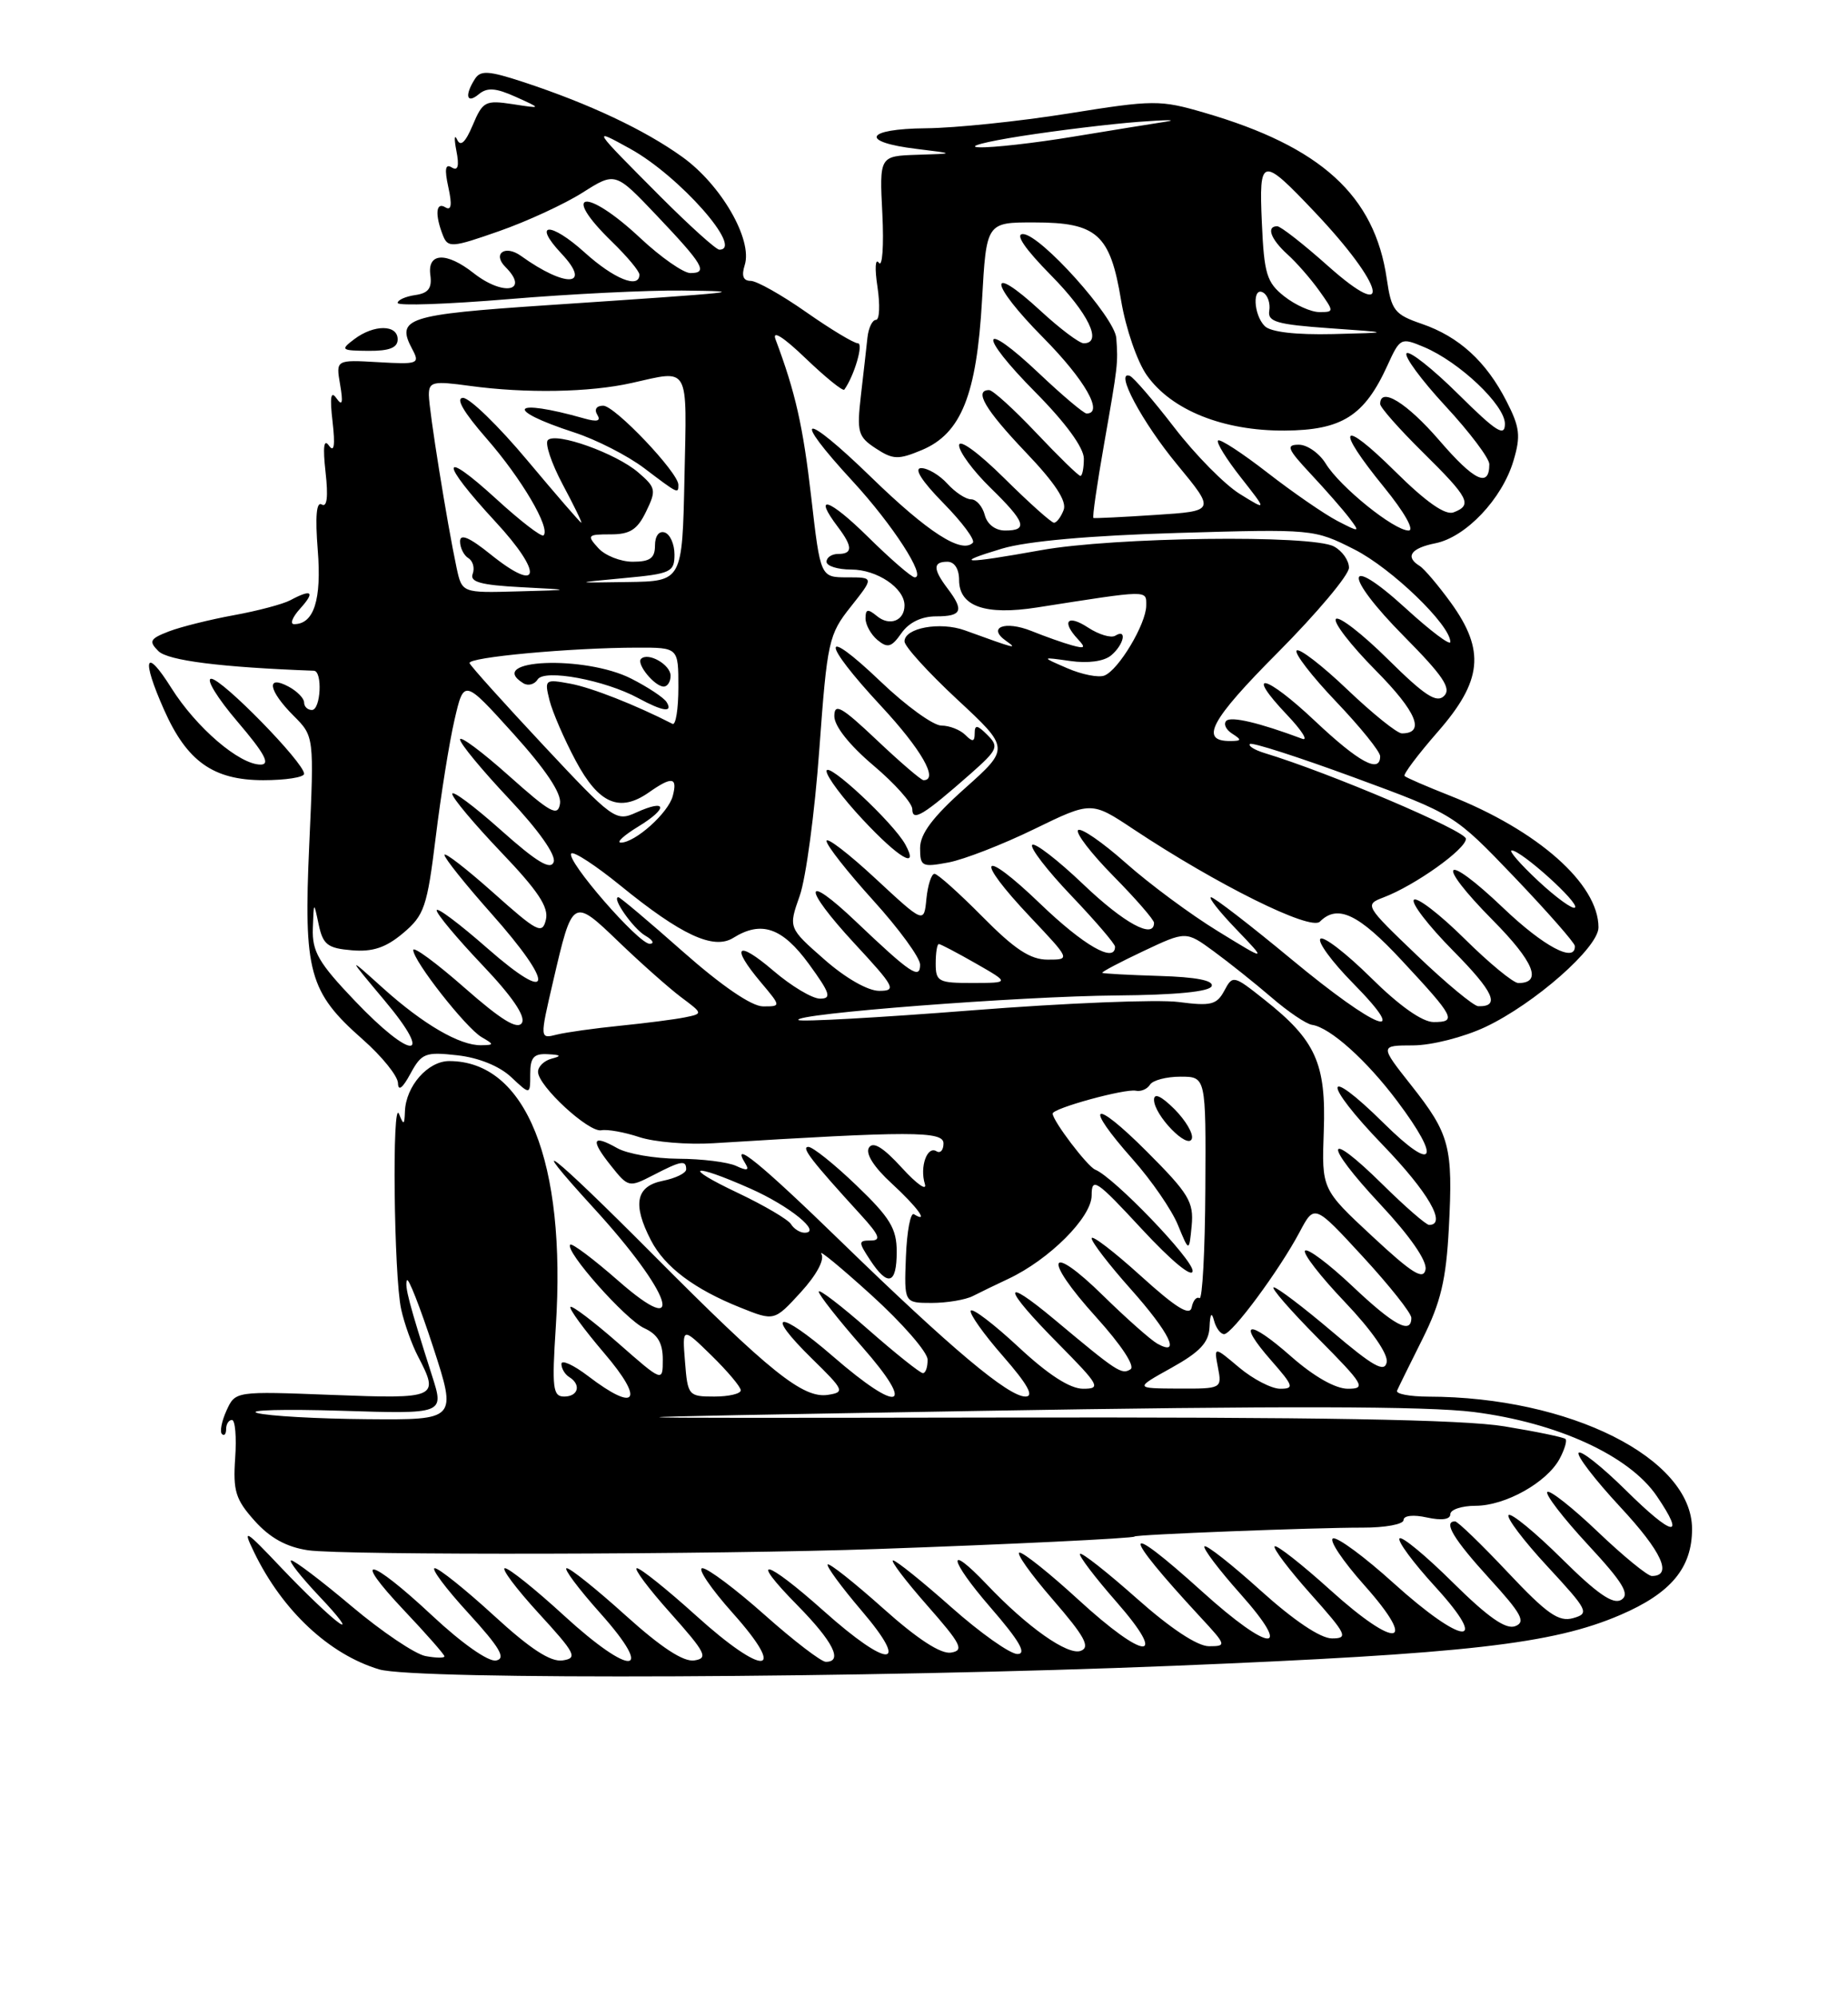 <?xml version="1.0" encoding="UTF-8" standalone="no"?>
<!DOCTYPE svg PUBLIC "-//W3C//DTD SVG 1.1//EN" "http://www.w3.org/Graphics/SVG/1.1/DTD/svg11.dtd" >
<svg xmlns="http://www.w3.org/2000/svg" xmlns:xlink="http://www.w3.org/1999/xlink" version="1.1" viewBox="0 0 237 256">
 <g >
 <path fill="currentColor"
d=" M 150.50 213.51 C 188.17 211.97 199.12 210.73 207.83 206.98 C 214.30 204.20 217.00 200.95 217.00 195.97 C 217.00 186.90 201.32 179.04 183.17 179.01 C 180.78 179.00 178.98 178.66 179.17 178.24 C 179.35 177.82 180.82 174.83 182.44 171.60 C 184.78 166.91 185.46 164.03 185.81 157.41 C 186.36 146.97 185.93 145.36 180.98 139.10 C 176.95 134.00 176.95 134.00 181.23 133.99 C 183.61 133.98 187.71 132.94 190.50 131.63 C 196.81 128.65 205.00 121.45 205.00 118.87 C 205.00 113.30 197.23 106.43 185.89 101.96 C 182.93 100.79 180.33 99.67 180.13 99.46 C 179.93 99.26 181.84 96.72 184.38 93.81 C 190.11 87.27 190.50 83.38 186.07 77.25 C 184.45 75.02 182.65 72.90 182.07 72.54 C 180.16 71.37 180.93 70.26 184.09 69.63 C 187.99 68.85 192.64 63.95 194.09 59.08 C 195.05 55.88 194.92 54.77 193.20 51.42 C 190.59 46.32 187.11 43.15 182.34 41.51 C 178.84 40.31 178.44 39.80 177.85 35.75 C 176.30 25.06 169.42 18.80 154.47 14.45 C 148.77 12.79 147.98 12.79 137.00 14.55 C 130.68 15.56 122.47 16.41 118.76 16.44 C 110.92 16.51 110.17 18.20 117.58 19.09 C 122.50 19.69 122.50 19.69 117.64 19.84 C 112.78 20.00 112.78 20.00 113.16 27.43 C 113.36 31.52 113.16 34.33 112.71 33.68 C 112.25 33.03 112.17 34.41 112.53 36.75 C 112.88 39.09 112.80 41.00 112.34 41.00 C 111.88 41.00 111.39 42.01 111.25 43.25 C 111.12 44.49 110.74 47.83 110.41 50.67 C 109.87 55.40 110.03 55.97 112.31 57.47 C 114.53 58.92 115.19 58.95 118.23 57.68 C 123.26 55.57 125.25 50.63 125.94 38.50 C 126.50 28.50 126.50 28.50 132.65 28.51 C 140.70 28.51 142.38 30.03 143.78 38.52 C 144.38 42.12 145.85 46.38 147.09 48.12 C 150.27 52.59 156.88 55.23 164.75 55.19 C 172.10 55.14 174.98 53.32 177.93 46.85 C 179.55 43.29 179.66 43.24 182.62 44.48 C 187.18 46.40 193.00 51.92 193.00 54.32 C 193.00 56.05 191.91 55.36 187.03 50.53 C 183.74 47.27 180.75 44.91 180.39 45.28 C 180.03 45.64 182.26 48.68 185.36 52.03 C 188.46 55.37 191.00 58.74 191.00 59.50 C 191.00 62.56 189.08 61.66 184.60 56.46 C 180.42 51.62 177.00 49.52 177.00 51.78 C 177.00 52.22 179.47 55.01 182.50 58.00 C 188.41 63.83 188.87 64.73 186.42 65.67 C 185.36 66.08 182.90 64.36 178.92 60.42 C 171.91 53.49 171.13 54.63 177.51 62.46 C 180.10 65.64 181.44 68.00 180.65 68.00 C 178.78 68.00 171.84 62.40 170.02 59.42 C 169.20 58.09 167.65 57.00 166.57 57.00 C 164.88 57.00 165.10 57.54 168.10 60.75 C 170.03 62.81 172.26 65.36 173.05 66.40 C 174.45 68.25 174.40 68.26 171.50 66.76 C 169.85 65.90 165.84 63.14 162.58 60.61 C 159.32 58.08 156.46 56.21 156.21 56.46 C 155.96 56.71 157.28 58.84 159.13 61.19 C 162.50 65.48 162.50 65.48 159.00 63.31 C 157.07 62.12 153.30 58.30 150.62 54.82 C 147.94 51.34 145.36 48.35 144.90 48.18 C 142.89 47.40 146.45 54.09 150.97 59.55 C 155.88 65.50 155.88 65.50 148.19 66.00 C 143.96 66.28 140.38 66.45 140.23 66.39 C 140.07 66.33 140.69 62.06 141.60 56.89 C 143.37 46.80 143.40 46.60 143.16 43.33 C 142.96 40.65 133.40 30.00 131.18 30.00 C 130.15 30.00 131.45 31.90 134.78 35.28 C 139.60 40.16 141.45 44.00 138.98 44.00 C 138.42 44.00 135.93 42.13 133.46 39.85 C 126.54 33.47 126.82 36.25 133.81 43.30 C 139.13 48.68 141.60 53.00 139.35 53.00 C 138.99 53.00 136.26 50.70 133.29 47.89 C 125.70 40.71 125.30 42.73 132.81 50.30 C 136.67 54.20 139.00 57.39 139.00 58.78 C 139.00 60.00 138.80 61.00 138.56 61.00 C 138.31 61.00 135.77 58.52 132.91 55.50 C 130.05 52.48 127.33 50.00 126.85 50.00 C 124.87 50.00 126.34 52.50 131.52 57.94 C 135.31 61.90 136.84 64.24 136.41 65.36 C 136.07 66.26 135.51 67.00 135.17 67.00 C 134.83 67.00 131.96 64.43 128.78 61.28 C 125.46 58.00 123.00 56.21 123.00 57.08 C 123.00 57.91 124.80 60.35 127.00 62.50 C 131.53 66.92 131.90 68.00 128.91 68.00 C 127.65 68.00 126.60 67.20 126.29 66.00 C 126.00 64.90 125.21 64.00 124.54 64.00 C 123.86 64.00 122.50 63.10 121.50 62.00 C 120.50 60.90 118.99 60.00 118.14 60.00 C 117.16 60.00 118.20 61.65 120.98 64.48 C 123.40 66.94 125.10 69.23 124.76 69.57 C 123.32 71.01 119.00 68.23 111.75 61.19 C 102.92 52.61 101.29 52.95 109.36 61.69 C 114.51 67.28 118.85 74.00 117.31 74.00 C 116.90 74.00 114.19 71.65 111.28 68.78 C 106.33 63.90 104.17 63.20 107.47 67.56 C 109.36 70.06 109.37 71.00 107.50 71.00 C 106.67 71.00 106.00 71.45 106.00 72.00 C 106.00 72.55 107.43 73.00 109.17 73.00 C 112.47 73.00 116.00 75.37 116.00 77.60 C 116.00 79.57 114.08 80.31 112.46 78.96 C 111.29 78.00 111.00 78.06 111.00 79.26 C 111.00 80.08 111.69 81.33 112.54 82.04 C 113.84 83.11 114.34 82.96 115.60 81.16 C 116.57 79.78 118.17 79.00 120.06 79.00 C 123.36 79.00 123.67 78.26 121.53 75.44 C 119.64 72.94 119.63 72.00 121.50 72.00 C 122.41 72.00 123.00 72.93 123.00 74.34 C 123.00 77.72 126.35 78.90 133.00 77.86 C 147.50 75.59 147.00 75.60 147.00 77.62 C 146.99 79.97 143.45 85.89 141.63 86.59 C 140.88 86.88 138.74 86.46 136.88 85.65 C 133.50 84.19 133.50 84.19 137.24 84.72 C 139.52 85.05 141.57 84.77 142.49 84.01 C 144.14 82.64 144.59 80.51 143.03 81.48 C 142.49 81.81 140.92 81.34 139.53 80.43 C 136.89 78.70 136.09 79.63 138.25 81.94 C 139.27 83.03 139.13 83.17 137.50 82.72 C 136.40 82.42 134.05 81.59 132.29 80.88 C 128.87 79.51 126.56 80.41 129.03 82.15 C 130.57 83.24 130.29 83.17 123.73 80.79 C 120.56 79.65 116.00 80.48 116.00 82.21 C 116.00 82.85 119.04 86.19 122.75 89.64 C 129.50 95.91 129.50 95.91 123.75 101.04 C 119.62 104.72 118.00 106.88 118.00 108.69 C 118.00 111.06 118.23 111.18 121.65 110.54 C 123.65 110.16 128.59 108.24 132.63 106.27 C 139.97 102.70 139.97 102.70 145.36 106.28 C 156.08 113.39 168.06 119.34 169.27 118.13 C 171.54 115.86 174.23 117.13 179.80 123.13 C 186.56 130.39 186.87 131.00 183.86 131.00 C 182.40 131.00 179.46 128.92 175.81 125.31 C 172.64 122.18 169.73 119.94 169.34 120.33 C 168.94 120.72 170.83 123.29 173.52 126.02 C 181.17 133.79 176.56 132.01 165.68 123.00 C 160.37 118.60 155.70 115.00 155.31 115.00 C 154.92 115.00 156.37 116.85 158.55 119.11 C 162.50 123.23 162.50 123.23 156.20 119.36 C 152.73 117.24 147.42 113.31 144.40 110.63 C 141.38 107.95 138.62 106.05 138.26 106.40 C 137.91 106.76 139.95 109.41 142.81 112.31 C 145.66 115.20 148.00 117.89 148.00 118.28 C 148.00 120.43 144.16 118.34 138.92 113.34 C 135.66 110.23 132.71 107.96 132.38 108.29 C 132.04 108.63 134.29 111.55 137.38 114.79 C 140.47 118.03 143.00 120.98 143.00 121.34 C 143.00 123.50 138.99 121.20 133.41 115.84 C 125.77 108.50 124.81 109.80 132.15 117.56 C 137.29 123.00 137.29 123.00 134.36 123.00 C 132.14 123.00 130.13 121.68 126.00 117.50 C 123.01 114.48 120.24 112.00 119.85 112.00 C 119.45 112.00 118.99 113.44 118.81 115.19 C 118.50 118.38 118.50 118.38 112.25 112.58 C 108.81 109.39 106.00 107.24 106.00 107.79 C 106.00 108.35 108.70 111.78 112.00 115.42 C 115.30 119.06 118.00 122.76 118.00 123.64 C 118.00 125.60 116.78 124.78 109.77 118.12 C 103.00 111.68 102.85 113.64 109.55 120.89 C 114.77 126.52 115.02 127.00 112.75 127.00 C 111.29 127.00 108.41 125.35 105.70 122.96 C 101.11 118.93 101.11 118.93 102.56 114.82 C 103.36 112.56 104.49 104.14 105.07 96.11 C 106.09 82.15 106.27 81.33 109.12 77.75 C 112.09 74.00 112.09 74.00 108.66 74.00 C 105.22 74.00 105.22 74.00 104.04 63.75 C 102.99 54.62 102.01 50.28 99.46 43.50 C 98.99 42.26 100.46 43.18 103.33 45.94 C 105.88 48.38 108.10 50.18 108.28 49.94 C 109.55 48.18 110.78 44.00 110.02 44.00 C 109.51 44.00 106.52 42.20 103.38 40.00 C 100.24 37.80 97.04 36.00 96.27 36.00 C 95.31 36.00 95.07 35.35 95.51 33.97 C 96.54 30.72 92.49 23.69 87.51 20.12 C 82.67 16.64 75.57 13.30 67.13 10.52 C 62.65 9.05 61.62 8.99 60.90 10.13 C 59.55 12.25 59.85 13.37 61.40 12.08 C 62.48 11.18 63.58 11.26 66.15 12.42 C 69.50 13.93 69.50 13.93 65.75 13.35 C 62.25 12.82 61.91 12.99 60.63 16.03 C 59.69 18.26 59.06 18.85 58.62 17.89 C 58.27 17.13 58.23 17.78 58.53 19.33 C 58.92 21.31 58.73 21.95 57.93 21.46 C 57.11 20.95 56.99 21.67 57.50 24.00 C 58.00 26.27 57.88 27.04 57.11 26.57 C 55.89 25.82 55.76 27.54 56.82 30.21 C 57.45 31.78 57.99 31.74 64.00 29.63 C 67.58 28.38 72.39 26.16 74.71 24.69 C 78.91 22.03 78.91 22.03 84.21 27.61 C 90.21 33.93 90.84 35.00 88.54 35.00 C 87.65 35.00 84.75 32.98 82.10 30.50 C 75.14 23.98 71.75 24.45 78.50 31.00 C 80.42 32.87 82.00 34.75 82.00 35.20 C 82.00 37.07 78.73 35.75 74.98 32.36 C 70.57 28.38 68.23 28.49 72.00 32.50 C 75.99 36.74 72.57 36.94 66.80 32.79 C 64.77 31.34 63.12 32.52 64.82 34.22 C 67.96 37.36 64.56 38.01 60.73 35.00 C 57.25 32.26 54.79 32.37 55.19 35.25 C 55.42 36.94 54.94 37.58 53.25 37.82 C 52.01 38.00 51.00 38.45 51.00 38.83 C 51.00 39.22 57.41 38.99 65.25 38.34 C 73.09 37.68 83.10 37.19 87.50 37.24 C 96.24 37.34 95.58 37.42 70.16 39.12 C 52.09 40.33 50.74 40.78 52.89 44.79 C 53.87 46.62 53.61 46.72 48.50 46.42 C 43.07 46.11 43.07 46.11 43.62 49.30 C 44.02 51.64 43.90 52.11 43.15 51.05 C 42.43 50.02 42.28 50.87 42.65 54.05 C 43.00 57.09 42.85 58.06 42.19 57.12 C 41.53 56.18 41.39 57.27 41.75 60.51 C 42.11 63.67 41.94 65.08 41.26 64.66 C 40.58 64.24 40.41 66.19 40.75 70.50 C 41.26 76.87 40.26 80.00 37.72 80.00 C 37.15 80.00 37.50 79.10 38.50 78.00 C 40.45 75.84 40.00 75.45 37.24 76.93 C 36.28 77.44 33.02 78.30 30.00 78.85 C 26.98 79.40 23.23 80.33 21.68 80.92 C 19.22 81.87 19.05 82.19 20.31 83.45 C 21.52 84.67 28.35 85.53 40.25 85.97 C 41.39 86.01 41.14 91.00 40.00 91.00 C 39.45 91.00 39.00 90.57 39.00 90.04 C 39.00 89.50 38.10 88.59 37.00 88.00 C 34.06 86.43 34.43 88.52 37.65 91.74 C 40.29 94.38 40.29 94.38 39.66 108.26 C 38.92 124.59 39.62 127.15 46.50 133.21 C 48.98 135.39 51.02 137.92 51.04 138.83 C 51.07 139.91 51.63 139.48 52.63 137.63 C 54.07 134.98 54.54 134.80 58.66 135.26 C 61.41 135.57 64.06 136.65 65.56 138.06 C 68.00 140.35 68.00 140.35 68.00 137.67 C 68.00 135.53 68.45 135.02 70.25 135.12 C 71.94 135.20 72.07 135.35 70.75 135.69 C 69.79 135.94 69.00 136.70 69.00 137.38 C 69.00 139.18 75.51 145.19 77.12 144.87 C 77.88 144.72 80.08 145.11 82.00 145.75 C 83.92 146.38 88.20 146.74 91.50 146.53 C 116.82 144.96 121.00 144.96 121.00 146.55 C 121.00 147.41 120.60 147.87 120.10 147.56 C 118.91 146.82 117.93 149.56 118.61 151.75 C 118.91 152.71 117.59 151.79 115.67 149.69 C 113.26 147.05 111.96 146.26 111.44 147.10 C 110.97 147.86 112.08 149.60 114.34 151.67 C 117.65 154.71 119.22 156.87 117.21 155.63 C 116.77 155.36 116.31 157.81 116.18 161.07 C 115.95 167.00 115.95 167.00 119.49 167.00 C 121.43 167.00 123.81 166.60 124.76 166.12 C 125.72 165.63 127.76 164.64 129.30 163.92 C 134.57 161.45 140.00 156.02 140.00 153.22 C 140.00 150.83 140.59 151.22 146.45 157.55 C 150.26 161.65 152.92 163.85 152.95 162.90 C 153.00 161.43 142.84 150.87 140.46 149.92 C 139.45 149.51 135.00 143.65 135.00 142.73 C 135.00 142.05 144.28 139.51 145.67 139.80 C 146.32 139.94 147.13 139.59 147.48 139.03 C 147.83 138.46 149.59 138.00 151.39 138.00 C 154.66 138.00 154.66 138.00 154.58 152.40 C 154.54 160.33 154.20 166.62 153.83 166.39 C 153.45 166.16 153.00 166.69 152.83 167.57 C 152.59 168.73 150.82 167.63 146.25 163.49 C 142.81 160.38 140.00 158.23 140.00 158.72 C 140.00 159.20 142.25 162.13 145.00 165.21 C 149.99 170.81 151.53 173.95 148.42 172.22 C 147.56 171.73 144.45 168.98 141.52 166.11 C 134.38 159.10 133.64 161.15 140.55 168.79 C 143.81 172.40 145.61 175.12 144.98 175.51 C 143.84 176.22 143.29 175.86 135.25 169.14 C 128.31 163.35 128.56 164.99 135.72 172.22 C 141.01 177.57 141.25 178.00 138.90 178.00 C 137.22 178.00 134.43 176.20 130.64 172.67 C 127.49 169.74 124.73 167.63 124.50 167.99 C 124.28 168.35 126.14 170.98 128.63 173.82 C 131.80 177.45 132.66 179.00 131.51 179.00 C 129.31 179.00 121.95 172.82 107.98 159.25 C 97.54 149.10 93.57 145.87 95.61 149.17 C 96.13 150.01 95.79 150.09 94.41 149.44 C 93.36 148.95 90.03 148.53 87.00 148.52 C 83.97 148.50 80.45 147.89 79.16 147.16 C 75.94 145.34 75.68 146.07 78.35 149.41 C 80.57 152.20 80.67 152.22 83.76 150.63 C 87.35 148.77 88.00 148.65 88.00 149.88 C 88.00 150.36 86.65 151.02 85.00 151.35 C 81.55 152.04 81.09 154.35 83.48 158.97 C 85.25 162.39 89.03 165.23 94.96 167.60 C 99.30 169.34 99.30 169.34 102.69 165.64 C 104.72 163.42 105.78 161.45 105.34 160.72 C 104.93 160.05 107.82 162.43 111.76 166.00 C 115.70 169.57 118.94 173.29 118.96 174.25 C 118.98 175.21 118.71 176.00 118.36 176.00 C 118.01 176.00 114.86 173.49 111.36 170.42 C 107.86 167.34 105.00 165.16 105.00 165.55 C 105.00 165.95 107.51 169.14 110.58 172.64 C 117.56 180.58 115.41 181.29 106.85 173.87 C 99.85 167.81 97.88 168.01 104.14 174.15 C 108.26 178.18 108.37 178.44 106.20 178.78 C 103.01 179.29 98.75 175.88 83.75 160.80 C 70.76 147.74 66.83 144.66 76.16 154.86 C 86.15 165.77 88.24 172.01 79.27 164.14 C 76.12 161.38 73.36 159.31 73.13 159.53 C 72.37 160.29 80.23 169.15 82.63 170.24 C 84.34 171.02 85.00 172.14 85.00 174.24 C 85.00 177.17 85.00 177.17 79.27 172.14 C 76.12 169.38 73.37 167.30 73.16 167.51 C 72.94 167.73 74.90 170.40 77.50 173.45 C 82.73 179.57 81.63 181.11 75.43 176.38 C 73.54 174.94 72.00 174.24 72.00 174.82 C 72.00 175.41 72.45 176.16 73.00 176.50 C 74.57 177.47 74.17 179.00 72.35 179.00 C 70.90 179.00 70.77 177.93 71.28 170.05 C 72.65 148.92 67.46 136.00 57.61 136.00 C 54.87 136.00 52.04 139.22 51.93 142.47 C 51.87 144.22 51.76 144.26 51.18 142.79 C 50.26 140.47 50.51 163.63 51.45 167.82 C 51.85 169.64 52.82 172.34 53.59 173.82 C 56.39 179.19 56.11 179.31 42.59 178.79 C 30.18 178.31 30.18 178.31 29.05 180.79 C 28.43 182.15 28.17 183.50 28.46 183.80 C 28.76 184.09 29.00 183.81 29.00 183.17 C 29.00 182.52 29.34 182.00 29.75 182.00 C 30.16 182.00 30.35 184.20 30.16 186.88 C 29.87 191.10 30.21 192.20 32.66 194.93 C 34.62 197.12 36.74 198.29 39.50 198.70 C 43.93 199.36 92.15 199.26 112.50 198.54 C 129.06 197.96 145.50 197.17 145.50 196.94 C 145.50 196.69 168.64 195.79 174.75 195.80 C 177.64 195.81 180.00 195.37 180.00 194.83 C 180.00 194.25 181.25 194.11 183.00 194.50 C 184.89 194.91 186.00 194.76 186.00 194.08 C 186.00 193.49 187.46 193.00 189.25 193.00 C 193.06 192.99 198.39 190.01 200.02 186.97 C 200.65 185.79 200.99 184.65 200.77 184.44 C 200.56 184.22 197.03 183.49 192.94 182.82 C 187.62 181.94 169.09 181.62 128.00 181.69 C 70.50 181.78 70.50 181.78 125.50 180.84 C 164.30 180.18 183.00 180.22 189.00 180.98 C 199.75 182.35 208.96 186.58 212.48 191.76 C 216.25 197.30 214.55 196.98 208.50 191.00 C 205.50 188.04 202.79 185.88 202.46 186.20 C 202.14 186.53 204.54 189.65 207.79 193.15 C 213.13 198.89 214.56 202.00 211.84 202.00 C 211.30 202.00 208.18 199.45 204.92 196.34 C 201.66 193.23 198.74 190.93 198.44 191.23 C 198.14 191.53 200.47 194.56 203.63 197.97 C 208.16 202.85 209.06 204.35 207.93 205.05 C 206.88 205.70 204.84 204.29 200.28 199.77 C 196.85 196.38 193.79 193.87 193.47 194.19 C 193.16 194.51 195.39 197.47 198.45 200.77 C 203.69 206.43 203.87 206.80 201.75 207.40 C 199.90 207.92 198.40 206.87 193.36 201.52 C 189.98 197.93 186.94 195.00 186.61 195.00 C 185.04 195.00 186.42 197.29 191.00 202.31 C 195.15 206.85 195.71 207.90 194.32 208.43 C 193.12 208.89 190.83 207.29 186.34 202.85 C 182.88 199.42 179.80 196.87 179.49 197.18 C 179.17 197.49 181.23 200.28 184.06 203.37 C 191.26 211.25 187.62 210.94 178.73 202.92 C 175.03 199.57 171.53 196.99 170.96 197.18 C 170.39 197.37 172.19 200.06 174.95 203.16 C 182.00 211.07 179.12 211.49 170.60 203.79 C 166.92 200.47 163.71 197.96 163.47 198.20 C 163.23 198.44 165.31 201.19 168.10 204.32 C 172.72 209.50 172.96 210.00 170.82 210.00 C 169.35 210.00 165.93 207.70 161.69 203.88 C 157.96 200.51 154.71 197.96 154.47 198.20 C 154.23 198.44 156.31 201.19 159.10 204.32 C 165.99 212.06 162.88 211.86 154.18 204.00 C 143.74 194.58 143.63 196.13 153.93 207.25 C 157.30 210.88 157.33 211.00 155.04 211.00 C 153.56 211.00 150.10 208.71 145.79 204.88 C 142.00 201.52 138.73 198.94 138.51 199.16 C 138.30 199.37 140.38 202.12 143.14 205.27 C 149.98 213.07 146.87 212.90 138.26 205.00 C 134.66 201.70 131.28 199.00 130.76 199.00 C 130.23 199.00 132.14 201.70 135.00 205.00 C 139.11 209.74 139.86 211.12 138.61 211.59 C 136.96 212.23 131.75 208.56 126.56 203.09 C 121.31 197.57 121.66 199.83 127.00 206.00 C 130.74 210.31 131.72 212.00 130.48 212.00 C 129.54 212.00 125.72 209.30 122.00 206.00 C 118.28 202.70 114.92 200.00 114.53 200.00 C 114.15 200.00 116.11 202.59 118.89 205.75 C 123.28 210.74 123.69 211.54 121.96 211.82 C 120.65 212.03 117.64 210.07 113.25 206.14 C 109.55 202.84 106.36 200.31 106.15 200.52 C 105.94 200.73 107.90 203.40 110.50 206.45 C 116.85 213.88 113.97 213.92 105.66 206.50 C 98.08 199.74 95.87 199.27 102.29 205.78 C 106.85 210.42 108.15 213.00 105.91 213.00 C 105.32 213.00 101.79 210.30 98.08 207.00 C 94.37 203.70 90.77 201.00 90.08 201.00 C 89.40 201.00 91.15 203.59 93.97 206.75 C 101.13 214.76 98.01 214.98 89.26 207.07 C 85.56 203.73 82.15 201.00 81.68 201.00 C 81.22 201.00 83.15 203.59 85.98 206.75 C 90.51 211.83 90.87 212.54 89.05 212.82 C 87.65 213.04 84.79 211.16 80.25 207.07 C 76.55 203.73 73.15 201.00 72.68 201.00 C 72.22 201.00 74.15 203.59 76.97 206.75 C 84.14 214.77 80.99 215.00 72.34 207.08 C 68.69 203.73 65.28 201.00 64.76 201.00 C 64.23 201.00 66.17 203.59 69.06 206.75 C 73.83 211.95 74.12 212.53 72.15 212.82 C 70.61 213.05 67.99 211.34 63.34 207.07 C 59.69 203.73 56.28 201.00 55.76 201.00 C 55.23 201.00 57.16 203.59 60.06 206.75 C 64.12 211.19 64.93 212.58 63.62 212.83 C 62.63 213.02 59.24 210.64 55.43 207.08 C 47.35 199.53 44.90 199.09 51.85 206.44 C 54.68 209.43 57.00 212.07 57.00 212.30 C 57.00 212.53 55.90 212.51 54.56 212.26 C 53.22 212.00 48.97 209.14 45.12 205.90 C 41.27 202.65 37.77 200.00 37.35 200.00 C 36.93 200.00 38.59 202.11 41.04 204.70 C 43.49 207.28 44.60 208.78 43.50 208.03 C 42.40 207.28 39.12 204.15 36.20 201.08 C 31.36 195.97 31.05 195.80 32.61 199.00 C 36.23 206.45 42.22 212.05 48.63 213.97 C 53.29 215.36 111.66 215.10 150.50 213.51 Z  M 115.00 160.44 C 115.00 157.47 114.16 156.08 109.84 151.94 C 107.01 149.22 104.23 147.00 103.67 147.00 C 102.69 147.00 104.05 148.77 110.43 155.75 C 112.79 158.34 113.04 159.00 111.67 159.00 C 110.07 159.00 110.06 159.17 111.59 161.50 C 113.87 164.97 115.00 164.62 115.00 160.44 Z  M 147.08 147.60 C 140.11 140.63 138.86 141.38 145.31 148.64 C 147.68 151.31 150.27 155.07 151.06 157.00 C 152.50 160.50 152.50 160.50 152.83 157.09 C 153.11 154.06 152.46 152.98 147.08 147.60 Z  M 150.62 142.16 C 148.93 140.48 148.00 140.05 148.00 140.96 C 148.00 142.93 152.36 147.42 152.85 145.95 C 153.06 145.31 152.06 143.61 150.62 142.16 Z  M 116.11 108.25 C 114.58 105.45 106.00 97.46 106.00 98.83 C 106.00 99.52 108.09 102.32 110.64 105.04 C 115.28 110.01 117.92 111.56 116.11 108.25 Z  M 124.48 99.17 C 127.97 96.08 128.14 95.71 126.63 94.20 C 125.33 92.90 125.00 92.86 125.00 93.99 C 125.00 95.09 124.73 95.13 123.80 94.20 C 123.14 93.54 121.76 93.00 120.73 93.00 C 119.69 93.00 116.18 90.46 112.93 87.35 C 105.22 79.99 105.27 82.19 113.00 90.50 C 118.16 96.05 120.42 100.00 118.44 100.00 C 118.13 100.00 115.43 97.68 112.44 94.85 C 107.90 90.56 107.00 90.06 107.00 91.80 C 107.00 93.07 108.95 95.52 112.00 98.10 C 114.75 100.42 117.00 102.94 117.00 103.71 C 117.00 105.37 118.42 104.50 124.48 99.17 Z  M 39.00 99.18 C 39.00 97.76 28.48 87.00 27.09 87.00 C 26.36 87.00 27.87 89.47 30.46 92.50 C 33.94 96.58 34.71 98.00 33.42 98.00 C 30.69 98.00 25.16 93.25 21.96 88.16 C 18.60 82.81 18.10 84.38 21.05 91.00 C 23.98 97.60 27.36 99.99 33.75 100.00 C 36.64 100.00 39.00 99.63 39.00 99.18 Z  M 51.00 43.50 C 51.00 41.58 47.96 41.57 45.44 43.47 C 43.62 44.84 43.74 44.94 47.25 44.97 C 49.93 44.99 51.00 44.57 51.00 43.50 Z  M 33.00 181.11 C 31.63 180.72 36.46 180.60 43.74 180.82 C 56.98 181.24 56.98 181.24 55.42 176.37 C 52.43 166.99 51.88 164.87 52.19 164.10 C 52.36 163.68 53.87 167.53 55.55 172.66 C 58.59 182.00 58.59 182.00 47.05 181.90 C 40.70 181.85 34.38 181.49 33.00 181.11 Z  M 87.85 174.54 C 87.49 170.07 87.49 170.07 91.25 173.74 C 93.31 175.76 95.00 177.76 95.00 178.20 C 95.00 178.64 93.47 179.00 91.60 179.00 C 88.30 179.00 88.19 178.88 87.85 174.54 Z  M 150.25 175.31 C 153.91 173.27 155.03 172.07 155.12 170.08 C 155.19 168.39 155.39 168.10 155.69 169.25 C 155.94 170.21 156.53 171.00 156.99 171.00 C 158.01 171.00 164.05 162.84 166.67 157.92 C 168.57 154.33 168.57 154.33 174.78 161.07 C 178.20 164.78 181.00 168.31 181.00 168.91 C 181.00 171.09 178.77 169.89 173.43 164.84 C 170.43 162.01 167.70 159.96 167.37 160.30 C 167.04 160.63 169.33 163.59 172.47 166.88 C 175.89 170.47 178.04 173.55 177.84 174.60 C 177.57 175.97 176.11 175.15 170.82 170.66 C 167.15 167.55 163.79 165.00 163.35 165.00 C 162.92 165.00 165.46 167.93 169.00 171.50 C 174.94 177.49 175.24 178.00 172.86 178.00 C 171.26 178.00 168.50 176.43 165.60 173.88 C 160.05 168.99 158.56 169.29 163.04 174.39 C 165.89 177.64 166.01 178.00 164.18 178.00 C 163.07 178.00 160.70 176.77 158.92 175.28 C 155.68 172.55 155.68 172.55 156.20 175.28 C 156.72 177.98 156.68 178.00 151.11 177.98 C 145.50 177.95 145.50 177.95 150.25 175.31 Z  M 175.99 158.46 C 169.50 152.43 169.50 152.43 169.77 144.96 C 170.08 136.30 168.74 133.34 162.18 128.15 C 158.19 124.98 158.09 124.96 157.01 126.99 C 156.04 128.79 155.29 128.97 151.15 128.43 C 148.54 128.08 136.61 128.56 124.64 129.50 C 112.67 130.44 102.66 130.99 102.40 130.74 C 101.60 129.94 130.82 127.69 143.23 127.59 C 150.76 127.53 155.12 127.11 155.39 126.40 C 155.68 125.67 153.40 125.23 148.69 125.09 C 144.76 124.97 141.46 124.79 141.36 124.69 C 141.25 124.58 143.62 123.33 146.63 121.91 C 152.10 119.33 152.10 119.33 155.64 121.92 C 157.58 123.34 160.92 126.00 163.05 127.83 C 165.18 129.67 167.53 131.26 168.28 131.36 C 170.58 131.70 175.26 135.89 179.21 141.16 C 184.92 148.76 183.96 150.38 177.52 144.02 C 169.63 136.22 169.49 138.63 177.37 146.79 C 183.16 152.79 185.60 157.00 183.28 157.00 C 182.89 157.00 180.20 154.66 177.31 151.81 C 169.86 144.46 169.64 146.47 177.02 154.36 C 180.82 158.42 183.03 161.61 182.82 162.71 C 182.55 164.12 181.12 163.23 175.99 158.46 Z  M 101.44 156.90 C 101.06 156.30 98.00 154.50 94.63 152.90 C 87.33 149.45 88.65 148.98 96.22 152.34 C 101.26 154.57 105.48 158.00 103.18 158.00 C 102.60 158.00 101.81 157.51 101.44 156.90 Z  M 45.48 128.25 C 40.86 123.41 40.02 121.96 40.12 119.00 C 40.24 115.50 40.24 115.50 40.87 118.50 C 41.42 121.08 42.01 121.54 45.12 121.80 C 47.80 122.03 49.49 121.46 51.70 119.60 C 54.42 117.31 54.78 116.24 55.88 107.30 C 56.54 101.91 57.62 95.14 58.29 92.26 C 59.50 87.03 59.50 87.03 65.82 94.02 C 69.99 98.64 72.03 101.68 71.82 103.00 C 71.55 104.72 70.62 104.21 65.25 99.42 C 61.81 96.35 59.00 94.26 59.00 94.78 C 59.00 95.30 61.82 98.71 65.26 102.36 C 69.06 106.39 71.32 109.59 71.01 110.48 C 70.62 111.57 68.84 110.50 64.24 106.40 C 60.81 103.34 58.00 101.25 58.00 101.75 C 58.00 102.26 60.82 105.61 64.26 109.22 C 68.99 114.16 70.40 116.28 70.01 117.88 C 69.55 119.80 68.93 119.48 63.25 114.41 C 59.81 111.35 57.00 109.17 57.00 109.58 C 57.00 109.99 59.70 113.37 63.00 117.08 C 71.25 126.36 70.96 128.96 62.50 121.54 C 58.92 118.40 56.00 116.21 56.00 116.68 C 56.00 117.15 58.64 120.30 61.86 123.69 C 65.68 127.70 67.44 130.28 66.93 131.11 C 66.37 132.02 64.29 130.75 59.57 126.60 C 55.96 123.43 53.00 121.25 53.00 121.77 C 53.00 123.16 59.75 131.75 61.76 132.93 C 63.40 133.88 63.39 133.94 61.70 133.97 C 58.97 134.02 54.28 131.29 49.14 126.67 C 44.51 122.50 44.51 122.50 49.33 128.25 C 55.80 135.96 52.83 135.97 45.48 128.25 Z  M 70.94 125.76 C 73.43 115.05 73.44 115.04 79.37 120.74 C 82.19 123.45 85.78 126.63 87.33 127.80 C 90.17 129.92 90.17 129.92 87.83 130.40 C 86.55 130.66 82.82 131.14 79.54 131.47 C 76.26 131.80 72.60 132.31 71.40 132.61 C 69.22 133.16 69.22 133.16 70.94 125.76 Z  M 87.60 121.99 C 83.25 118.14 79.52 115.00 79.31 115.00 C 78.38 115.00 81.19 119.01 82.76 119.93 C 83.72 120.48 83.97 120.95 83.33 120.97 C 81.90 121.01 72.49 110.18 73.27 109.39 C 73.58 109.09 76.41 110.94 79.56 113.50 C 87.37 119.86 91.51 121.78 94.04 120.21 C 97.64 117.96 100.33 118.89 103.74 123.56 C 106.47 127.31 106.69 128.00 105.17 128.00 C 104.17 128.00 101.48 126.39 99.18 124.42 C 94.50 120.42 93.64 121.23 97.59 125.92 C 100.18 129.00 100.18 129.00 97.84 128.99 C 96.38 128.98 92.54 126.35 87.60 121.99 Z  M 181.72 122.45 C 175.04 116.06 174.98 115.96 177.44 115.02 C 181.45 113.50 188.00 108.84 188.00 107.51 C 188.00 106.49 170.44 99.02 162.17 96.52 C 160.90 96.13 160.05 95.61 160.30 95.36 C 160.56 95.11 166.55 97.04 173.63 99.64 C 186.50 104.37 186.50 104.37 194.22 112.43 C 198.46 116.87 201.95 120.84 201.97 121.25 C 202.06 123.49 197.98 121.33 192.79 116.38 C 185.07 109.02 183.91 110.33 191.43 117.93 C 196.73 123.28 197.84 126.00 194.72 126.00 C 194.08 126.00 190.97 123.44 187.81 120.31 C 184.64 117.18 181.73 114.94 181.33 115.33 C 180.94 115.73 183.19 118.65 186.33 121.83 C 191.58 127.13 192.45 129.05 189.58 128.97 C 188.99 128.95 185.45 126.02 181.72 122.45 Z  M 120.00 123.50 C 120.00 122.12 120.18 121.00 120.40 121.00 C 120.62 121.00 122.75 122.12 125.15 123.49 C 129.50 125.98 129.50 125.98 124.75 125.99 C 120.35 126.00 120.00 125.82 120.00 123.50 Z  M 197.28 112.92 C 194.97 110.77 193.44 109.00 193.87 109.00 C 195.10 109.00 202.57 115.73 201.99 116.32 C 201.72 116.61 199.60 115.08 197.28 112.92 Z  M 81.86 105.94 C 85.74 103.58 85.55 102.34 81.58 104.15 C 78.98 105.33 78.62 105.07 69.70 95.54 C 64.64 90.13 60.37 85.39 60.22 85.00 C 59.91 84.25 73.19 83.02 81.75 83.01 C 87.00 83.00 87.00 83.00 87.00 88.08 C 87.00 90.88 86.66 92.99 86.25 92.78 C 81.48 90.34 75.86 88.13 73.14 87.63 C 69.89 87.03 69.81 87.09 70.47 89.75 C 70.85 91.26 72.36 94.75 73.83 97.50 C 76.78 103.03 79.46 104.19 83.21 101.57 C 86.18 99.48 86.92 99.59 86.28 102.02 C 85.72 104.19 81.46 108.00 79.62 108.00 C 79.00 107.99 80.01 107.07 81.86 105.94 Z  M 85.49 89.99 C 85.15 89.43 83.11 88.08 80.97 86.99 C 75.01 83.95 62.13 84.49 67.11 87.57 C 67.72 87.95 68.55 87.73 68.95 87.09 C 69.80 85.71 77.58 87.16 81.87 89.49 C 85.00 91.19 86.35 91.38 85.49 89.99 Z  M 86.00 86.61 C 86.00 85.19 83.12 83.55 82.21 84.45 C 81.58 85.09 83.96 88.00 85.12 88.00 C 85.61 88.00 86.00 87.37 86.00 86.61 Z  M 168.64 92.41 C 162.26 86.39 159.52 85.80 165.07 91.64 C 166.96 93.63 167.82 95.00 167.00 94.69 C 161.52 92.64 157.89 91.78 157.27 92.39 C 156.88 92.79 157.22 93.53 158.03 94.04 C 159.27 94.83 159.24 94.97 157.81 94.98 C 153.78 95.02 155.23 92.31 163.88 83.63 C 168.89 78.59 173.00 73.70 173.00 72.77 C 173.00 71.83 172.13 70.60 171.07 70.04 C 168.22 68.51 142.79 68.84 133.50 70.52 C 123.54 72.31 122.04 72.26 128.50 70.32 C 131.71 69.36 139.78 68.64 151.00 68.31 C 168.39 67.80 168.53 67.81 173.69 70.42 C 178.46 72.83 186.00 80.10 186.00 82.28 C 186.00 82.79 183.43 80.85 180.29 77.98 C 172.36 70.74 172.20 73.63 180.09 81.59 C 185.07 86.62 186.16 88.24 185.20 89.20 C 184.24 90.16 182.71 89.16 178.02 84.52 C 174.74 81.27 171.73 78.94 171.33 79.33 C 170.94 79.73 173.23 82.70 176.43 85.93 C 181.69 91.24 182.83 94.00 179.78 94.00 C 179.18 94.00 176.03 91.47 172.79 88.38 C 169.55 85.29 166.63 83.04 166.29 83.38 C 165.96 83.71 168.23 86.66 171.34 89.92 C 174.45 93.18 177.00 96.33 177.00 96.93 C 177.00 99.19 174.28 97.72 168.64 92.41 Z  M 58.55 72.75 C 57.33 67.02 55.01 52.56 55.00 50.62 C 55.00 48.93 55.52 48.81 60.25 49.46 C 67.43 50.44 75.61 50.30 81.00 49.09 C 88.53 47.41 88.09 46.61 87.78 61.25 C 87.50 74.50 87.50 74.50 80.50 74.60 C 73.50 74.71 73.50 74.71 80.00 74.10 C 86.04 73.54 86.50 73.33 86.50 71.08 C 86.50 69.75 85.94 68.48 85.25 68.25 C 84.52 68.01 84.00 68.69 84.00 69.92 C 84.00 71.54 83.37 72.00 81.15 72.00 C 79.59 72.00 77.59 71.21 76.72 70.24 C 75.24 68.61 75.34 68.49 78.29 68.49 C 80.79 68.50 81.74 67.89 82.86 65.57 C 84.19 62.83 84.12 62.50 81.85 60.55 C 79.00 58.10 71.31 55.35 70.26 56.41 C 69.86 56.81 70.71 59.36 72.15 62.07 C 73.60 64.78 74.68 67.00 74.55 67.00 C 74.42 67.00 71.31 63.40 67.62 59.00 C 63.94 54.60 60.23 51.00 59.39 51.00 C 58.38 51.00 59.45 52.83 62.41 56.22 C 66.88 61.33 70.63 67.70 69.71 68.62 C 69.46 68.88 66.72 66.77 63.63 63.94 C 56.41 57.35 56.36 59.11 63.53 66.86 C 69.72 73.54 69.33 76.21 62.92 71.06 C 60.20 68.87 59.00 68.36 59.00 69.39 C 59.00 70.21 59.48 71.18 60.07 71.54 C 60.66 71.91 60.90 72.81 60.62 73.56 C 60.22 74.59 61.67 74.99 66.80 75.26 C 73.50 75.61 73.50 75.61 66.38 75.80 C 59.25 76.00 59.25 76.00 58.55 72.75 Z  M 87.00 62.14 C 87.00 60.57 78.85 52.00 77.36 52.00 C 76.49 52.00 76.18 52.48 76.60 53.16 C 77.10 53.97 76.60 54.11 74.91 53.63 C 65.55 50.98 64.49 52.45 73.62 55.42 C 76.44 56.33 80.49 58.40 82.62 60.01 C 86.99 63.32 87.00 63.32 87.00 62.14 Z  M 162.20 41.80 C 160.74 40.34 160.59 36.63 162.03 37.52 C 162.59 37.87 162.93 38.90 162.78 39.83 C 162.54 41.24 163.75 41.59 170.50 42.07 C 178.50 42.63 178.50 42.63 170.95 42.82 C 166.18 42.93 162.96 42.56 162.20 41.80 Z  M 164.71 37.99 C 162.45 36.21 162.12 35.12 161.83 28.58 C 161.45 20.06 161.79 19.99 168.60 27.17 C 177.56 36.62 178.80 41.65 170.30 34.08 C 167.17 31.29 164.24 29.00 163.80 29.00 C 162.36 29.00 162.96 30.65 165.11 32.60 C 166.27 33.64 168.10 35.74 169.18 37.25 C 171.11 39.96 171.11 40.00 169.20 40.00 C 168.14 40.00 166.12 39.10 164.71 37.99 Z  M 84.75 25.25 C 75.83 16.30 75.84 16.32 80.84 19.08 C 87.13 22.55 95.48 32.00 92.25 32.00 C 91.83 32.00 88.46 28.96 84.75 25.25 Z  M 131.00 17.44 C 135.68 16.71 142.43 15.89 146.00 15.62 C 149.57 15.35 151.15 15.34 149.50 15.60 C 147.85 15.85 142.48 16.72 137.57 17.53 C 132.66 18.34 127.26 18.95 125.57 18.88 C 123.88 18.82 126.33 18.17 131.00 17.44 Z "/>
</g>
</svg>